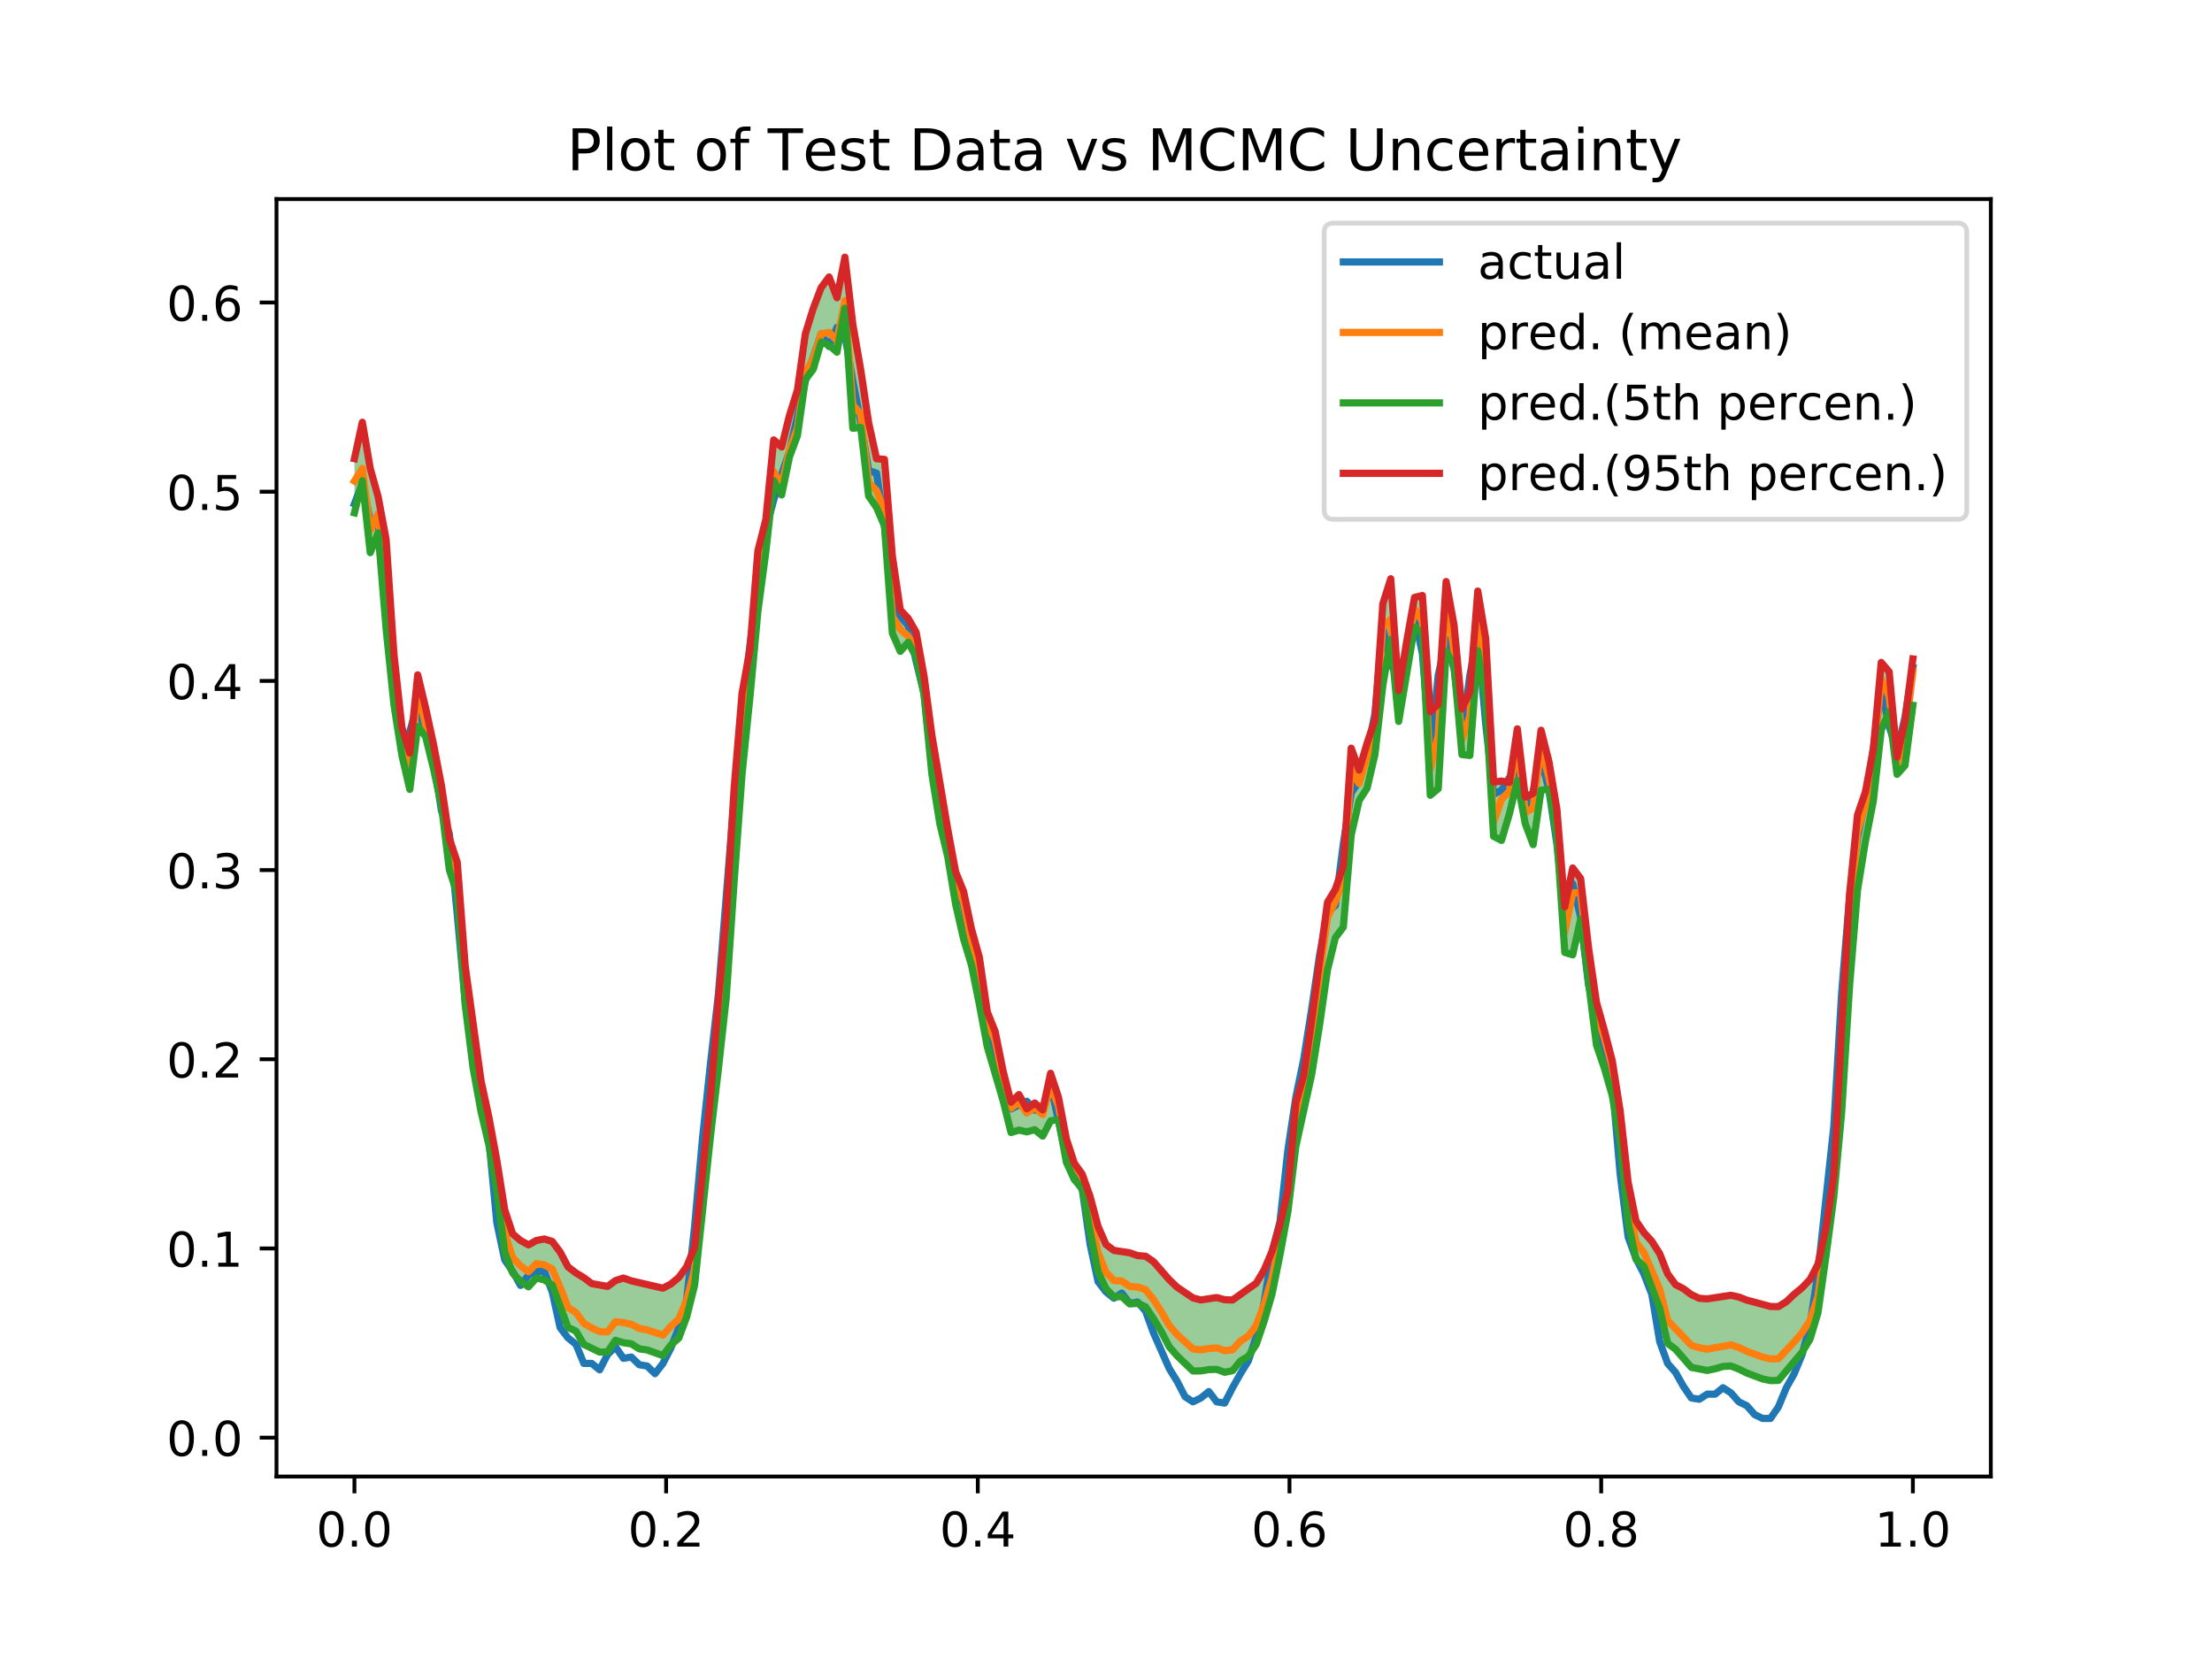 <?xml version="1.0" encoding="utf-8" standalone="no"?>
<!DOCTYPE svg PUBLIC "-//W3C//DTD SVG 1.1//EN"
  "http://www.w3.org/Graphics/SVG/1.1/DTD/svg11.dtd">
<!-- Created with matplotlib (https://matplotlib.org/) -->
<svg height="345.6pt" version="1.1" viewBox="0 0 460.8 345.6" width="460.8pt" xmlns="http://www.w3.org/2000/svg" xmlns:xlink="http://www.w3.org/1999/xlink">
 <defs>
  <style type="text/css">
*{stroke-linecap:butt;stroke-linejoin:round;}
  </style>
 </defs>
 <g id="figure_1">
  <g id="patch_1">
   <path d="M 0 345.6 
L 460.8 345.6 
L 460.8 0 
L 0 0 
z
" style="fill:#ffffff;"/>
  </g>
  <g id="axes_1">
   <g id="patch_2">
    <path d="M 57.6 307.584 
L 414.72 307.584 
L 414.72 41.472 
L 57.6 41.472 
z
" style="fill:#ffffff;"/>
   </g>
   <g id="PolyCollection_1">
    <path clip-path="url(#pf1aaedbd23)" d="M 73.833 95.557 
L 73.833 106.838 
L 75.481 100.138 
L 77.129 115.125 
L 78.777 110.978 
L 80.425 130.891 
L 82.073 146.851 
L 83.721 157.346 
L 85.369 164.459 
L 87.017 151.339 
L 88.665 153.454 
L 90.313 160.165 
L 91.961 167.728 
L 93.609 181.199 
L 95.257 186.244 
L 96.905 209.286 
L 98.553 222.488 
L 100.201 231.531 
L 101.849 238.524 
L 103.497 248.111 
L 105.145 260.881 
L 106.793 265.195 
L 108.441 266.903 
L 110.089 268.065 
L 111.737 266.228 
L 113.385 266.635 
L 115.033 267.659 
L 116.681 272.158 
L 118.329 276.544 
L 119.977 277.301 
L 121.625 280.066 
L 123.273 280.812 
L 124.92 281.667 
L 126.568 281.622 
L 128.216 279.207 
L 129.864 279.715 
L 131.512 279.938 
L 133.16 280.994 
L 134.808 281.217 
L 136.456 281.827 
L 138.104 282.401 
L 139.752 280.196 
L 141.4 278.751 
L 143.048 274.342 
L 144.696 267.741 
L 146.344 251.831 
L 147.992 236.767 
L 149.64 222.827 
L 151.288 207.83 
L 152.936 183.602 
L 154.584 161.223 
L 156.232 145.166 
L 157.88 127.385 
L 159.528 115.021 
L 161.176 100.126 
L 162.824 103.109 
L 164.472 95.154 
L 166.12 90.748 
L 167.768 79.078 
L 169.416 76.913 
L 171.064 71.272 
L 172.712 71.892 
L 174.36 73.356 
L 176.008 64.215 
L 177.656 89.219 
L 179.304 89.036 
L 180.952 103.333 
L 182.6 105.719 
L 184.248 109.567 
L 185.896 131.915 
L 187.544 135.692 
L 189.192 133.798 
L 190.84 136.822 
L 192.488 144.674 
L 194.136 161.34 
L 195.784 171.584 
L 197.432 178.49 
L 199.08 188.399 
L 200.728 195.589 
L 202.376 201.06 
L 204.024 209.26 
L 205.672 218.078 
L 207.32 223.862 
L 208.968 229.316 
L 210.616 235.927 
L 212.264 235.425 
L 213.912 235.783 
L 215.56 235.336 
L 217.208 236.676 
L 218.856 233.485 
L 220.504 233.22 
L 222.152 242.131 
L 223.8 245.745 
L 225.448 247.528 
L 227.096 256.636 
L 228.744 264.93 
L 230.392 268.423 
L 232.04 270.163 
L 233.688 270.103 
L 235.336 271.627 
L 236.984 271.513 
L 238.632 272.22 
L 240.28 274.67 
L 241.928 277.392 
L 243.576 280.56 
L 245.224 282.451 
L 246.872 283.991 
L 248.52 285.602 
L 250.168 285.585 
L 251.816 285.305 
L 253.464 285.263 
L 255.112 285.873 
L 256.76 285.544 
L 258.408 283.524 
L 260.056 282.548 
L 261.704 280.048 
L 263.352 275.208 
L 265 269.514 
L 266.648 261.371 
L 268.296 252.403 
L 269.944 238.834 
L 271.592 231.188 
L 273.24 223.859 
L 274.888 213.538 
L 276.536 202.074 
L 278.184 195.322 
L 279.832 193.148 
L 281.48 173.943 
L 283.128 166.76 
L 284.776 164.209 
L 286.424 157.183 
L 288.072 142.755 
L 289.72 133.192 
L 291.368 150.286 
L 293.016 140.688 
L 294.664 130.63 
L 296.312 131.833 
L 297.96 165.667 
L 299.608 164.296 
L 301.256 135.695 
L 302.904 138.509 
L 304.552 157.191 
L 306.2 157.379 
L 307.848 135.587 
L 309.496 145.853 
L 311.144 174.227 
L 312.792 175.07 
L 314.44 169.535 
L 316.088 162.623 
L 317.736 171.575 
L 319.384 175.955 
L 321.032 164.615 
L 322.68 164.388 
L 324.328 174.374 
L 325.976 198.405 
L 327.624 198.91 
L 329.272 191.488 
L 330.92 204.743 
L 332.568 217.701 
L 334.216 222.508 
L 335.864 228.234 
L 337.512 237.905 
L 339.16 254.659 
L 340.808 262.306 
L 342.456 263.784 
L 344.104 268.29 
L 345.752 272.564 
L 347.4 279.838 
L 349.047 281.079 
L 350.695 282.961 
L 352.343 284.852 
L 353.991 285.168 
L 355.639 285.49 
L 357.287 285.144 
L 358.935 284.66 
L 360.583 284.554 
L 362.231 285.205 
L 363.879 286.017 
L 365.527 286.631 
L 367.175 287.253 
L 368.823 287.608 
L 370.471 287.562 
L 372.119 285.578 
L 373.767 283.728 
L 375.415 281.679 
L 377.063 278.971 
L 378.711 273.486 
L 380.359 261.832 
L 382.007 249.367 
L 383.655 231.699 
L 385.303 205.297 
L 386.951 185.449 
L 388.599 175.254 
L 390.247 166.849 
L 391.895 152.056 
L 393.543 148.227 
L 395.191 161.307 
L 396.839 159.482 
L 398.487 146.94 
L 398.487 137.265 
L 398.487 137.265 
L 396.839 150.173 
L 395.191 157.71 
L 393.543 139.938 
L 391.895 137.993 
L 390.247 156.119 
L 388.599 164.962 
L 386.951 169.772 
L 385.303 186.202 
L 383.655 214.043 
L 382.007 244.827 
L 380.359 255.884 
L 378.711 263.376 
L 377.063 266.532 
L 375.415 268.258 
L 373.767 269.607 
L 372.119 271.173 
L 370.471 272.189 
L 368.823 272.163 
L 367.175 271.808 
L 365.527 271.316 
L 363.879 270.838 
L 362.231 270.198 
L 360.583 269.829 
L 358.935 270.12 
L 357.287 270.362 
L 355.639 270.579 
L 353.991 270.461 
L 352.343 269.697 
L 350.695 268.464 
L 349.047 267.605 
L 347.4 265.357 
L 345.752 261.168 
L 344.104 258.582 
L 342.456 256.76 
L 340.808 254.33 
L 339.16 246.231 
L 337.512 231.462 
L 335.864 220.989 
L 334.216 214.637 
L 332.568 208.776 
L 330.92 197.417 
L 329.272 183.023 
L 327.624 180.812 
L 325.976 188.921 
L 324.328 168.565 
L 322.68 158.683 
L 321.032 152.125 
L 319.384 165.26 
L 317.736 166.05 
L 316.088 151.835 
L 314.44 162.981 
L 312.792 162.704 
L 311.144 162.924 
L 309.496 133.002 
L 307.848 123.122 
L 306.2 144.161 
L 304.552 147.657 
L 302.904 130.196 
L 301.256 121.151 
L 299.608 146.665 
L 297.96 148.26 
L 296.312 124.055 
L 294.664 124.458 
L 293.016 133.744 
L 291.368 143.837 
L 289.72 120.562 
L 288.072 125.784 
L 286.424 149.978 
L 284.776 154.858 
L 283.128 160.421 
L 281.48 155.852 
L 279.832 180.425 
L 278.184 185.243 
L 276.536 187.98 
L 274.888 200.195 
L 273.24 212.541 
L 271.592 224.042 
L 269.944 229.758 
L 268.296 247.965 
L 266.648 255.068 
L 265 260.627 
L 263.352 264.536 
L 261.704 267.3 
L 260.056 268.525 
L 258.408 269.624 
L 256.76 270.819 
L 255.112 270.752 
L 253.464 270.298 
L 251.816 270.519 
L 250.168 270.808 
L 248.52 270.377 
L 246.872 269.265 
L 245.224 268.153 
L 243.576 266.585 
L 241.928 264.686 
L 240.28 262.808 
L 238.632 261.687 
L 236.984 261.56 
L 235.336 260.979 
L 233.688 260.773 
L 232.04 260.478 
L 230.392 259.249 
L 228.744 255.475 
L 227.096 249.275 
L 225.448 244.609 
L 223.8 242.316 
L 222.152 237.261 
L 220.504 228.594 
L 218.856 223.583 
L 217.208 231.22 
L 215.56 229.776 
L 213.912 230.986 
L 212.264 228.022 
L 210.616 229.611 
L 208.968 223.132 
L 207.32 214.917 
L 205.672 210.783 
L 204.024 199.442 
L 202.376 193.517 
L 200.728 185.698 
L 199.08 181.621 
L 197.432 172.751 
L 195.784 163.048 
L 194.136 153.202 
L 192.488 140.773 
L 190.84 131.692 
L 189.192 128.827 
L 187.544 127.045 
L 185.896 115.873 
L 184.248 95.69 
L 182.6 95.566 
L 180.952 88.035 
L 179.304 77.042 
L 177.656 67.533 
L 176.008 53.568 
L 174.36 62.028 
L 172.712 57.697 
L 171.064 59.912 
L 169.416 64.244 
L 167.768 69.547 
L 166.12 81.256 
L 164.472 86.495 
L 162.824 93.113 
L 161.176 91.635 
L 159.528 108.272 
L 157.88 114.743 
L 156.232 135.205 
L 154.584 144.416 
L 152.936 164.176 
L 151.288 190.794 
L 149.64 208.575 
L 147.992 228.671 
L 146.344 244.035 
L 144.696 259.843 
L 143.048 263.878 
L 141.4 266.122 
L 139.752 267.483 
L 138.104 268.35 
L 136.456 267.886 
L 134.808 267.622 
L 133.16 267.18 
L 131.512 266.826 
L 129.864 266.241 
L 128.216 266.77 
L 126.568 267.983 
L 124.92 267.74 
L 123.273 267.397 
L 121.625 266.166 
L 119.977 265.172 
L 118.329 263.913 
L 116.681 260.808 
L 115.033 258.612 
L 113.385 258.101 
L 111.737 258.418 
L 110.089 259.328 
L 108.441 258.422 
L 106.793 257.034 
L 105.145 252.037 
L 103.497 241.719 
L 101.849 232.759 
L 100.201 225.092 
L 98.553 213.463 
L 96.905 201.209 
L 95.257 179.632 
L 93.609 174.658 
L 91.961 163.629 
L 90.313 155.071 
L 88.665 147.457 
L 87.017 140.58 
L 85.369 156.866 
L 83.721 151.485 
L 82.073 136.386 
L 80.425 112.323 
L 78.777 103.491 
L 77.129 97.577 
L 75.481 87.959 
L 73.833 95.557 
z
" style="fill:#008000;fill-opacity:0.4;"/>
   </g>
   <g id="matplotlib.axis_1">
    <g id="xtick_1">
     <g id="line2d_1">
      <defs>
       <path d="M 0 0 
L 0 3.5 
" id="m760a88431a" style="stroke:#000000;stroke-width:0.8;"/>
      </defs>
      <g>
       <use style="stroke:#000000;stroke-width:0.8;" x="73.833" xlink:href="#m760a88431a" y="307.584"/>
      </g>
     </g>
     <g id="text_1">
      <!-- 0.0 -->
      <defs>
       <path d="M 31.781 66.406 
Q 24.172 66.406 20.328 58.906 
Q 16.5 51.422 16.5 36.375 
Q 16.5 21.391 20.328 13.891 
Q 24.172 6.391 31.781 6.391 
Q 39.453 6.391 43.281 13.891 
Q 47.125 21.391 47.125 36.375 
Q 47.125 51.422 43.281 58.906 
Q 39.453 66.406 31.781 66.406 
z
M 31.781 74.219 
Q 44.047 74.219 50.516 64.516 
Q 56.984 54.828 56.984 36.375 
Q 56.984 17.969 50.516 8.266 
Q 44.047 -1.422 31.781 -1.422 
Q 19.531 -1.422 13.062 8.266 
Q 6.594 17.969 6.594 36.375 
Q 6.594 54.828 13.062 64.516 
Q 19.531 74.219 31.781 74.219 
z
" id="DejaVuSans-48"/>
       <path d="M 10.688 12.406 
L 21 12.406 
L 21 0 
L 10.688 0 
z
" id="DejaVuSans-46"/>
      </defs>
      <g transform="translate(65.881 322.182)scale(0.1 -0.1)">
       <use xlink:href="#DejaVuSans-48"/>
       <use x="63.623" xlink:href="#DejaVuSans-46"/>
       <use x="95.41" xlink:href="#DejaVuSans-48"/>
      </g>
     </g>
    </g>
    <g id="xtick_2">
     <g id="line2d_2">
      <g>
       <use style="stroke:#000000;stroke-width:0.8;" x="138.764" xlink:href="#m760a88431a" y="307.584"/>
      </g>
     </g>
     <g id="text_2">
      <!-- 0.2 -->
      <defs>
       <path d="M 19.188 8.297 
L 53.609 8.297 
L 53.609 0 
L 7.328 0 
L 7.328 8.297 
Q 12.938 14.109 22.625 23.891 
Q 32.328 33.688 34.812 36.531 
Q 39.547 41.844 41.422 45.531 
Q 43.312 49.219 43.312 52.781 
Q 43.312 58.594 39.234 62.25 
Q 35.156 65.922 28.609 65.922 
Q 23.969 65.922 18.812 64.312 
Q 13.672 62.703 7.812 59.422 
L 7.812 69.391 
Q 13.766 71.781 18.938 73 
Q 24.125 74.219 28.422 74.219 
Q 39.75 74.219 46.484 68.547 
Q 53.219 62.891 53.219 53.422 
Q 53.219 48.922 51.531 44.891 
Q 49.859 40.875 45.406 35.406 
Q 44.188 33.984 37.641 27.219 
Q 31.109 20.453 19.188 8.297 
z
" id="DejaVuSans-50"/>
      </defs>
      <g transform="translate(130.812 322.182)scale(0.1 -0.1)">
       <use xlink:href="#DejaVuSans-48"/>
       <use x="63.623" xlink:href="#DejaVuSans-46"/>
       <use x="95.41" xlink:href="#DejaVuSans-50"/>
      </g>
     </g>
    </g>
    <g id="xtick_3">
     <g id="line2d_3">
      <g>
       <use style="stroke:#000000;stroke-width:0.8;" x="203.695" xlink:href="#m760a88431a" y="307.584"/>
      </g>
     </g>
     <g id="text_3">
      <!-- 0.4 -->
      <defs>
       <path d="M 37.797 64.312 
L 12.891 25.391 
L 37.797 25.391 
z
M 35.203 72.906 
L 47.609 72.906 
L 47.609 25.391 
L 58.016 25.391 
L 58.016 17.188 
L 47.609 17.188 
L 47.609 0 
L 37.797 0 
L 37.797 17.188 
L 4.891 17.188 
L 4.891 26.703 
z
" id="DejaVuSans-52"/>
      </defs>
      <g transform="translate(195.743 322.182)scale(0.1 -0.1)">
       <use xlink:href="#DejaVuSans-48"/>
       <use x="63.623" xlink:href="#DejaVuSans-46"/>
       <use x="95.41" xlink:href="#DejaVuSans-52"/>
      </g>
     </g>
    </g>
    <g id="xtick_4">
     <g id="line2d_4">
      <g>
       <use style="stroke:#000000;stroke-width:0.8;" x="268.625" xlink:href="#m760a88431a" y="307.584"/>
      </g>
     </g>
     <g id="text_4">
      <!-- 0.6 -->
      <defs>
       <path d="M 33.016 40.375 
Q 26.375 40.375 22.484 35.828 
Q 18.609 31.297 18.609 23.391 
Q 18.609 15.531 22.484 10.953 
Q 26.375 6.391 33.016 6.391 
Q 39.656 6.391 43.531 10.953 
Q 47.406 15.531 47.406 23.391 
Q 47.406 31.297 43.531 35.828 
Q 39.656 40.375 33.016 40.375 
z
M 52.594 71.297 
L 52.594 62.312 
Q 48.875 64.062 45.094 64.984 
Q 41.312 65.922 37.594 65.922 
Q 27.828 65.922 22.672 59.328 
Q 17.531 52.734 16.797 39.406 
Q 19.672 43.656 24.016 45.922 
Q 28.375 48.188 33.594 48.188 
Q 44.578 48.188 50.953 41.516 
Q 57.328 34.859 57.328 23.391 
Q 57.328 12.156 50.688 5.359 
Q 44.047 -1.422 33.016 -1.422 
Q 20.359 -1.422 13.672 8.266 
Q 6.984 17.969 6.984 36.375 
Q 6.984 53.656 15.188 63.938 
Q 23.391 74.219 37.203 74.219 
Q 40.922 74.219 44.703 73.484 
Q 48.484 72.75 52.594 71.297 
z
" id="DejaVuSans-54"/>
      </defs>
      <g transform="translate(260.674 322.182)scale(0.1 -0.1)">
       <use xlink:href="#DejaVuSans-48"/>
       <use x="63.623" xlink:href="#DejaVuSans-46"/>
       <use x="95.41" xlink:href="#DejaVuSans-54"/>
      </g>
     </g>
    </g>
    <g id="xtick_5">
     <g id="line2d_5">
      <g>
       <use style="stroke:#000000;stroke-width:0.8;" x="333.556" xlink:href="#m760a88431a" y="307.584"/>
      </g>
     </g>
     <g id="text_5">
      <!-- 0.8 -->
      <defs>
       <path d="M 31.781 34.625 
Q 24.75 34.625 20.719 30.859 
Q 16.703 27.094 16.703 20.516 
Q 16.703 13.922 20.719 10.156 
Q 24.75 6.391 31.781 6.391 
Q 38.812 6.391 42.859 10.172 
Q 46.922 13.969 46.922 20.516 
Q 46.922 27.094 42.891 30.859 
Q 38.875 34.625 31.781 34.625 
z
M 21.922 38.812 
Q 15.578 40.375 12.031 44.719 
Q 8.5 49.078 8.5 55.328 
Q 8.5 64.062 14.719 69.141 
Q 20.953 74.219 31.781 74.219 
Q 42.672 74.219 48.875 69.141 
Q 55.078 64.062 55.078 55.328 
Q 55.078 49.078 51.531 44.719 
Q 48 40.375 41.703 38.812 
Q 48.828 37.156 52.797 32.312 
Q 56.781 27.484 56.781 20.516 
Q 56.781 9.906 50.312 4.234 
Q 43.844 -1.422 31.781 -1.422 
Q 19.734 -1.422 13.25 4.234 
Q 6.781 9.906 6.781 20.516 
Q 6.781 27.484 10.781 32.312 
Q 14.797 37.156 21.922 38.812 
z
M 18.312 54.391 
Q 18.312 48.734 21.844 45.562 
Q 25.391 42.391 31.781 42.391 
Q 38.141 42.391 41.719 45.562 
Q 45.312 48.734 45.312 54.391 
Q 45.312 60.062 41.719 63.234 
Q 38.141 66.406 31.781 66.406 
Q 25.391 66.406 21.844 63.234 
Q 18.312 60.062 18.312 54.391 
z
" id="DejaVuSans-56"/>
      </defs>
      <g transform="translate(325.605 322.182)scale(0.1 -0.1)">
       <use xlink:href="#DejaVuSans-48"/>
       <use x="63.623" xlink:href="#DejaVuSans-46"/>
       <use x="95.41" xlink:href="#DejaVuSans-56"/>
      </g>
     </g>
    </g>
    <g id="xtick_6">
     <g id="line2d_6">
      <g>
       <use style="stroke:#000000;stroke-width:0.8;" x="398.487" xlink:href="#m760a88431a" y="307.584"/>
      </g>
     </g>
     <g id="text_6">
      <!-- 1.0 -->
      <defs>
       <path d="M 12.406 8.297 
L 28.516 8.297 
L 28.516 63.922 
L 10.984 60.406 
L 10.984 69.391 
L 28.422 72.906 
L 38.281 72.906 
L 38.281 8.297 
L 54.391 8.297 
L 54.391 0 
L 12.406 0 
z
" id="DejaVuSans-49"/>
      </defs>
      <g transform="translate(390.536 322.182)scale(0.1 -0.1)">
       <use xlink:href="#DejaVuSans-49"/>
       <use x="63.623" xlink:href="#DejaVuSans-46"/>
       <use x="95.41" xlink:href="#DejaVuSans-48"/>
      </g>
     </g>
    </g>
   </g>
   <g id="matplotlib.axis_2">
    <g id="ytick_1">
     <g id="line2d_7">
      <defs>
       <path d="M 0 0 
L -3.5 0 
" id="mfe23e10314" style="stroke:#000000;stroke-width:0.8;"/>
      </defs>
      <g>
       <use style="stroke:#000000;stroke-width:0.8;" x="57.6" xlink:href="#mfe23e10314" y="299.485"/>
      </g>
     </g>
     <g id="text_7">
      <!-- 0.0 -->
      <g transform="translate(34.697 303.284)scale(0.1 -0.1)">
       <use xlink:href="#DejaVuSans-48"/>
       <use x="63.623" xlink:href="#DejaVuSans-46"/>
       <use x="95.41" xlink:href="#DejaVuSans-48"/>
      </g>
     </g>
    </g>
    <g id="ytick_2">
     <g id="line2d_8">
      <g>
       <use style="stroke:#000000;stroke-width:0.8;" x="57.6" xlink:href="#mfe23e10314" y="260.075"/>
      </g>
     </g>
     <g id="text_8">
      <!-- 0.1 -->
      <g transform="translate(34.697 263.874)scale(0.1 -0.1)">
       <use xlink:href="#DejaVuSans-48"/>
       <use x="63.623" xlink:href="#DejaVuSans-46"/>
       <use x="95.41" xlink:href="#DejaVuSans-49"/>
      </g>
     </g>
    </g>
    <g id="ytick_3">
     <g id="line2d_9">
      <g>
       <use style="stroke:#000000;stroke-width:0.8;" x="57.6" xlink:href="#mfe23e10314" y="220.664"/>
      </g>
     </g>
     <g id="text_9">
      <!-- 0.2 -->
      <g transform="translate(34.697 224.464)scale(0.1 -0.1)">
       <use xlink:href="#DejaVuSans-48"/>
       <use x="63.623" xlink:href="#DejaVuSans-46"/>
       <use x="95.41" xlink:href="#DejaVuSans-50"/>
      </g>
     </g>
    </g>
    <g id="ytick_4">
     <g id="line2d_10">
      <g>
       <use style="stroke:#000000;stroke-width:0.8;" x="57.6" xlink:href="#mfe23e10314" y="181.254"/>
      </g>
     </g>
     <g id="text_10">
      <!-- 0.3 -->
      <defs>
       <path d="M 40.578 39.312 
Q 47.656 37.797 51.625 33 
Q 55.609 28.219 55.609 21.188 
Q 55.609 10.406 48.188 4.484 
Q 40.766 -1.422 27.094 -1.422 
Q 22.516 -1.422 17.656 -0.516 
Q 12.797 0.391 7.625 2.203 
L 7.625 11.719 
Q 11.719 9.328 16.594 8.109 
Q 21.484 6.891 26.812 6.891 
Q 36.078 6.891 40.938 10.547 
Q 45.797 14.203 45.797 21.188 
Q 45.797 27.641 41.281 31.266 
Q 36.766 34.906 28.719 34.906 
L 20.219 34.906 
L 20.219 43.016 
L 29.109 43.016 
Q 36.375 43.016 40.234 45.922 
Q 44.094 48.828 44.094 54.297 
Q 44.094 59.906 40.109 62.906 
Q 36.141 65.922 28.719 65.922 
Q 24.656 65.922 20.016 65.031 
Q 15.375 64.156 9.812 62.312 
L 9.812 71.094 
Q 15.438 72.656 20.344 73.438 
Q 25.25 74.219 29.594 74.219 
Q 40.828 74.219 47.359 69.109 
Q 53.906 64.016 53.906 55.328 
Q 53.906 49.266 50.438 45.094 
Q 46.969 40.922 40.578 39.312 
z
" id="DejaVuSans-51"/>
      </defs>
      <g transform="translate(34.697 185.053)scale(0.1 -0.1)">
       <use xlink:href="#DejaVuSans-48"/>
       <use x="63.623" xlink:href="#DejaVuSans-46"/>
       <use x="95.41" xlink:href="#DejaVuSans-51"/>
      </g>
     </g>
    </g>
    <g id="ytick_5">
     <g id="line2d_11">
      <g>
       <use style="stroke:#000000;stroke-width:0.8;" x="57.6" xlink:href="#mfe23e10314" y="141.844"/>
      </g>
     </g>
     <g id="text_11">
      <!-- 0.4 -->
      <g transform="translate(34.697 145.643)scale(0.1 -0.1)">
       <use xlink:href="#DejaVuSans-48"/>
       <use x="63.623" xlink:href="#DejaVuSans-46"/>
       <use x="95.41" xlink:href="#DejaVuSans-52"/>
      </g>
     </g>
    </g>
    <g id="ytick_6">
     <g id="line2d_12">
      <g>
       <use style="stroke:#000000;stroke-width:0.8;" x="57.6" xlink:href="#mfe23e10314" y="102.433"/>
      </g>
     </g>
     <g id="text_12">
      <!-- 0.5 -->
      <defs>
       <path d="M 10.797 72.906 
L 49.516 72.906 
L 49.516 64.594 
L 19.828 64.594 
L 19.828 46.734 
Q 21.969 47.469 24.109 47.828 
Q 26.266 48.188 28.422 48.188 
Q 40.625 48.188 47.75 41.5 
Q 54.891 34.812 54.891 23.391 
Q 54.891 11.625 47.562 5.094 
Q 40.234 -1.422 26.906 -1.422 
Q 22.312 -1.422 17.547 -0.641 
Q 12.797 0.141 7.719 1.703 
L 7.719 11.625 
Q 12.109 9.234 16.797 8.062 
Q 21.484 6.891 26.703 6.891 
Q 35.156 6.891 40.078 11.328 
Q 45.016 15.766 45.016 23.391 
Q 45.016 31 40.078 35.438 
Q 35.156 39.891 26.703 39.891 
Q 22.75 39.891 18.812 39.016 
Q 14.891 38.141 10.797 36.281 
z
" id="DejaVuSans-53"/>
      </defs>
      <g transform="translate(34.697 106.233)scale(0.1 -0.1)">
       <use xlink:href="#DejaVuSans-48"/>
       <use x="63.623" xlink:href="#DejaVuSans-46"/>
       <use x="95.41" xlink:href="#DejaVuSans-53"/>
      </g>
     </g>
    </g>
    <g id="ytick_7">
     <g id="line2d_13">
      <g>
       <use style="stroke:#000000;stroke-width:0.8;" x="57.6" xlink:href="#mfe23e10314" y="63.023"/>
      </g>
     </g>
     <g id="text_13">
      <!-- 0.6 -->
      <g transform="translate(34.697 66.822)scale(0.1 -0.1)">
       <use xlink:href="#DejaVuSans-48"/>
       <use x="63.623" xlink:href="#DejaVuSans-46"/>
       <use x="95.41" xlink:href="#DejaVuSans-54"/>
      </g>
     </g>
    </g>
   </g>
   <g id="line2d_14">
    <path clip-path="url(#pf1aaedbd23)" d="M 73.833 104.965 
L 75.481 100.701 
L 77.129 108.429 
L 78.777 109.228 
L 80.425 127.081 
L 82.073 142.803 
L 83.721 155.06 
L 85.369 152.396 
L 87.017 146.533 
L 88.665 153.195 
L 90.313 158.258 
L 91.961 168.917 
L 93.609 173.713 
L 95.257 190.5 
L 96.905 208.62 
L 100.201 230.737 
L 101.849 237.398 
L 103.497 254.719 
L 105.145 262.446 
L 106.793 264.844 
L 108.441 267.776 
L 110.089 265.644 
L 111.737 264.844 
L 113.385 264.844 
L 115.033 269.108 
L 116.681 276.569 
L 118.329 278.701 
L 119.977 280.033 
L 121.625 284.03 
L 123.273 284.03 
L 124.92 285.362 
L 126.568 282.165 
L 128.216 280.566 
L 129.864 282.964 
L 131.512 282.698 
L 133.16 284.296 
L 134.808 284.563 
L 136.456 286.162 
L 138.104 284.03 
L 139.752 280.832 
L 141.4 276.569 
L 143.048 270.707 
L 144.696 255.518 
L 146.344 237.132 
L 147.992 221.677 
L 149.64 207.288 
L 152.936 166.252 
L 154.584 148.932 
L 156.232 134.276 
L 157.88 122.818 
L 159.528 110.294 
L 161.176 104.165 
L 162.824 98.836 
L 164.472 94.04 
L 167.768 79.384 
L 171.064 69.525 
L 172.712 72.189 
L 174.36 68.192 
L 176.008 69.791 
L 177.656 79.384 
L 179.304 87.911 
L 180.952 98.037 
L 182.6 98.57 
L 184.248 109.495 
L 185.896 125.749 
L 187.544 128.414 
L 189.192 130.279 
L 190.84 137.74 
L 192.488 144.402 
L 194.136 159.59 
L 197.432 175.312 
L 199.08 184.905 
L 200.728 188.635 
L 202.376 198.228 
L 204.024 205.422 
L 205.672 214.216 
L 207.32 219.279 
L 208.968 228.605 
L 210.616 231.003 
L 213.912 229.404 
L 215.56 231.27 
L 217.208 231.003 
L 218.856 225.94 
L 222.152 241.129 
L 223.8 245.392 
L 225.448 247.79 
L 227.096 259.249 
L 228.744 266.976 
L 230.392 269.108 
L 232.04 270.44 
L 233.688 269.374 
L 235.336 271.506 
L 236.984 271.24 
L 238.632 273.105 
L 240.28 277.635 
L 243.576 285.096 
L 245.224 287.76 
L 246.872 290.958 
L 248.52 292.024 
L 250.168 291.225 
L 251.816 289.892 
L 253.464 292.024 
L 255.112 292.29 
L 256.76 289.093 
L 258.408 286.162 
L 260.056 283.497 
L 261.704 278.434 
L 263.352 271.24 
L 265 260.847 
L 266.648 254.452 
L 268.296 239.53 
L 269.944 228.605 
L 271.592 220.611 
L 273.24 210.219 
L 274.888 199.027 
L 276.536 189.968 
L 278.184 188.635 
L 279.832 175.845 
L 281.48 165.186 
L 283.128 162.788 
L 284.776 156.926 
L 286.424 148.665 
L 288.072 130.545 
L 289.72 138.539 
L 291.368 140.938 
L 293.016 135.608 
L 294.664 128.414 
L 296.312 136.141 
L 297.96 156.926 
L 299.608 140.671 
L 301.256 133.21 
L 302.904 139.339 
L 304.552 152.929 
L 306.2 140.671 
L 307.848 132.144 
L 309.496 150.797 
L 311.144 165.452 
L 312.792 164.653 
L 314.44 161.989 
L 316.088 161.189 
L 317.736 169.183 
L 319.384 164.92 
L 321.032 157.992 
L 322.68 164.653 
L 324.328 175.845 
L 325.976 191.033 
L 327.624 184.105 
L 329.272 191.033 
L 330.92 205.156 
L 335.864 225.674 
L 337.512 244.593 
L 339.16 257.65 
L 340.808 262.18 
L 342.456 265.377 
L 344.104 269.641 
L 345.752 279.5 
L 347.4 284.03 
L 349.047 285.895 
L 350.695 288.826 
L 352.343 291.225 
L 353.991 291.491 
L 355.639 290.425 
L 357.287 290.425 
L 358.935 289.093 
L 360.583 290.159 
L 362.231 292.024 
L 363.879 292.823 
L 365.527 294.689 
L 367.175 295.488 
L 368.823 295.488 
L 370.471 293.09 
L 372.119 289.093 
L 373.767 286.162 
L 375.415 282.165 
L 377.063 276.036 
L 378.711 265.111 
L 382.007 234.734 
L 383.655 206.755 
L 385.303 186.77 
L 386.951 174.512 
L 388.599 166.785 
L 390.247 155.86 
L 391.895 143.336 
L 393.543 151.33 
L 395.191 156.393 
L 396.839 149.464 
L 398.487 139.072 
L 398.487 139.072 
" style="fill:none;stroke:#1f77b4;stroke-linecap:square;stroke-width:1.5;"/>
   </g>
   <g id="line2d_15">
    <path clip-path="url(#pf1aaedbd23)" d="M 73.833 100.217 
L 75.481 97.583 
L 77.129 110.482 
L 78.777 106.994 
L 82.073 144.548 
L 83.721 154.755 
L 85.369 159.425 
L 87.017 143.803 
L 88.665 151.006 
L 90.313 156.793 
L 91.961 165.475 
L 93.609 176.278 
L 95.257 182.202 
L 96.905 204.685 
L 98.553 215.429 
L 100.201 227.213 
L 101.849 233.886 
L 103.497 244.488 
L 105.145 256.87 
L 106.793 261.948 
L 108.441 263.733 
L 110.089 264.918 
L 111.737 263.223 
L 113.385 263.494 
L 115.033 264.346 
L 116.681 268.175 
L 118.329 272.374 
L 119.977 273.428 
L 121.625 275.668 
L 123.273 276.65 
L 124.92 277.394 
L 126.568 277.46 
L 128.216 275.33 
L 129.864 275.519 
L 131.512 275.877 
L 133.16 276.728 
L 134.808 277.04 
L 138.104 278.129 
L 139.752 276.279 
L 141.4 274.816 
L 143.048 270.859 
L 144.696 264.499 
L 146.344 247.374 
L 147.992 231.595 
L 149.64 212.634 
L 151.288 195.311 
L 152.936 168.744 
L 154.584 148.038 
L 156.232 138.205 
L 157.88 117.514 
L 159.528 113.366 
L 161.176 98.234 
L 162.824 101.143 
L 164.472 93.75 
L 166.12 89.167 
L 167.768 77.631 
L 169.416 74.74 
L 171.064 69.539 
L 172.712 69.254 
L 174.36 70.961 
L 176.008 62.627 
L 177.656 84.352 
L 179.304 86.204 
L 180.952 100.481 
L 182.6 102.203 
L 184.248 106.54 
L 185.896 128.388 
L 187.544 131.077 
L 189.192 132.524 
L 190.84 135.362 
L 192.488 142.963 
L 194.136 158.578 
L 195.784 165.626 
L 199.08 183.774 
L 200.728 187.937 
L 202.376 196.138 
L 204.024 201.522 
L 205.672 213.048 
L 207.32 216.752 
L 208.968 224.846 
L 210.616 230.847 
L 212.264 229.57 
L 213.912 231.854 
L 215.56 230.726 
L 217.208 232.185 
L 218.856 226.133 
L 220.504 230.397 
L 222.152 238.995 
L 223.8 242.985 
L 225.448 245.074 
L 228.744 260.996 
L 230.392 265.032 
L 232.04 266.771 
L 233.688 266.86 
L 235.336 267.978 
L 236.984 268.113 
L 238.632 268.652 
L 240.28 270.715 
L 241.928 273.271 
L 243.576 276.137 
L 245.224 278.024 
L 248.52 281.031 
L 250.168 281.192 
L 251.816 280.926 
L 253.464 280.796 
L 255.112 281.371 
L 256.76 281.188 
L 258.408 279.379 
L 260.056 278.325 
L 261.704 276.118 
L 263.352 271.679 
L 265 266.185 
L 266.648 258.404 
L 268.296 249.312 
L 269.944 233.05 
L 271.592 225.749 
L 273.24 215.314 
L 276.536 191.143 
L 278.184 187.736 
L 279.832 183.478 
L 281.48 160.25 
L 283.128 163.235 
L 286.424 151.975 
L 288.072 130.45 
L 289.72 129.009 
L 291.368 148.599 
L 293.016 136.599 
L 294.664 126.766 
L 296.312 129.445 
L 297.96 160.294 
L 299.608 153.161 
L 301.256 124.051 
L 302.904 135.749 
L 304.552 154.148 
L 306.2 149.212 
L 307.848 125.859 
L 309.496 141.225 
L 311.144 171.338 
L 312.792 166.479 
L 314.44 164.861 
L 316.088 154.869 
L 317.736 169.311 
L 319.384 168.327 
L 321.032 155.577 
L 322.68 162.08 
L 324.328 170.16 
L 325.976 194.176 
L 327.624 185.972 
L 329.272 185.976 
L 330.92 200.054 
L 332.568 210.649 
L 334.216 216.269 
L 335.864 222.416 
L 337.512 234.22 
L 339.16 250.298 
L 340.808 258.775 
L 342.456 260.938 
L 345.752 268.583 
L 347.4 275.083 
L 350.695 278.52 
L 352.343 280.254 
L 353.991 280.764 
L 355.639 281.061 
L 360.583 280.159 
L 362.231 280.708 
L 363.879 281.496 
L 367.175 282.701 
L 368.823 283.075 
L 370.471 283.056 
L 373.767 279.537 
L 375.415 277.623 
L 377.063 275.11 
L 378.711 270.028 
L 382.007 246.429 
L 383.655 220.538 
L 385.303 191.283 
L 386.951 173.344 
L 388.599 167.576 
L 390.247 158.758 
L 391.895 141.422 
L 393.543 145.027 
L 395.191 159.393 
L 396.839 153.341 
L 398.487 139.877 
L 398.487 139.877 
" style="fill:none;stroke:#ff7f0e;stroke-linecap:square;stroke-width:1.5;"/>
   </g>
   <g id="line2d_16">
    <path clip-path="url(#pf1aaedbd23)" d="M 73.833 106.838 
L 75.481 100.138 
L 77.129 115.125 
L 78.777 110.978 
L 80.425 130.891 
L 82.073 146.851 
L 83.721 157.346 
L 85.369 164.459 
L 87.017 151.339 
L 88.665 153.454 
L 90.313 160.165 
L 91.961 167.728 
L 93.609 181.199 
L 95.257 186.244 
L 96.905 209.286 
L 98.553 222.488 
L 100.201 231.531 
L 101.849 238.524 
L 103.497 248.111 
L 105.145 260.881 
L 106.793 265.195 
L 108.441 266.903 
L 110.089 268.065 
L 111.737 266.228 
L 113.385 266.635 
L 115.033 267.659 
L 118.329 276.544 
L 119.977 277.301 
L 121.625 280.066 
L 124.92 281.667 
L 126.568 281.622 
L 128.216 279.207 
L 129.864 279.715 
L 131.512 279.938 
L 133.16 280.994 
L 134.808 281.217 
L 138.104 282.401 
L 139.752 280.196 
L 141.4 278.751 
L 143.048 274.342 
L 144.696 267.741 
L 147.992 236.767 
L 149.64 222.827 
L 151.288 207.83 
L 152.936 183.602 
L 154.584 161.223 
L 156.232 145.166 
L 157.88 127.385 
L 159.528 115.021 
L 161.176 100.126 
L 162.824 103.109 
L 164.472 95.154 
L 166.12 90.748 
L 167.768 79.078 
L 169.416 76.913 
L 171.064 71.272 
L 172.712 71.892 
L 174.36 73.356 
L 176.008 64.215 
L 177.656 89.219 
L 179.304 89.036 
L 180.952 103.333 
L 182.6 105.719 
L 184.248 109.567 
L 185.896 131.915 
L 187.544 135.692 
L 189.192 133.798 
L 190.84 136.822 
L 192.488 144.674 
L 194.136 161.34 
L 195.784 171.584 
L 197.432 178.49 
L 199.08 188.399 
L 200.728 195.589 
L 202.376 201.06 
L 204.024 209.26 
L 205.672 218.078 
L 208.968 229.316 
L 210.616 235.927 
L 212.264 235.425 
L 213.912 235.783 
L 215.56 235.336 
L 217.208 236.676 
L 218.856 233.485 
L 220.504 233.22 
L 222.152 242.131 
L 223.8 245.745 
L 225.448 247.528 
L 227.096 256.636 
L 228.744 264.93 
L 230.392 268.423 
L 232.04 270.163 
L 233.688 270.103 
L 235.336 271.627 
L 236.984 271.513 
L 238.632 272.22 
L 240.28 274.67 
L 241.928 277.392 
L 243.576 280.56 
L 245.224 282.451 
L 248.52 285.602 
L 250.168 285.585 
L 251.816 285.305 
L 253.464 285.263 
L 255.112 285.873 
L 256.76 285.544 
L 258.408 283.524 
L 260.056 282.548 
L 261.704 280.048 
L 263.352 275.208 
L 265 269.514 
L 266.648 261.371 
L 268.296 252.403 
L 269.944 238.834 
L 273.24 223.859 
L 274.888 213.538 
L 276.536 202.074 
L 278.184 195.322 
L 279.832 193.148 
L 281.48 173.943 
L 283.128 166.76 
L 284.776 164.209 
L 286.424 157.183 
L 288.072 142.755 
L 289.72 133.192 
L 291.368 150.286 
L 294.664 130.63 
L 296.312 131.833 
L 297.96 165.667 
L 299.608 164.296 
L 301.256 135.695 
L 302.904 138.509 
L 304.552 157.191 
L 306.2 157.379 
L 307.848 135.587 
L 309.496 145.853 
L 311.144 174.227 
L 312.792 175.07 
L 314.44 169.535 
L 316.088 162.623 
L 317.736 171.575 
L 319.384 175.955 
L 321.032 164.615 
L 322.68 164.388 
L 324.328 174.374 
L 325.976 198.405 
L 327.624 198.91 
L 329.272 191.488 
L 332.568 217.701 
L 334.216 222.508 
L 335.864 228.234 
L 337.512 237.905 
L 339.16 254.659 
L 340.808 262.306 
L 342.456 263.784 
L 345.752 272.564 
L 347.4 279.838 
L 349.047 281.079 
L 352.343 284.852 
L 355.639 285.49 
L 357.287 285.144 
L 358.935 284.66 
L 360.583 284.554 
L 362.231 285.205 
L 363.879 286.017 
L 367.175 287.253 
L 368.823 287.608 
L 370.471 287.562 
L 375.415 281.679 
L 377.063 278.971 
L 378.711 273.486 
L 380.359 261.832 
L 382.007 249.367 
L 383.655 231.699 
L 385.303 205.297 
L 386.951 185.449 
L 388.599 175.254 
L 390.247 166.849 
L 391.895 152.056 
L 393.543 148.227 
L 395.191 161.307 
L 396.839 159.482 
L 398.487 146.94 
L 398.487 146.94 
" style="fill:none;stroke:#2ca02c;stroke-linecap:square;stroke-width:1.5;"/>
   </g>
   <g id="line2d_17">
    <path clip-path="url(#pf1aaedbd23)" d="M 73.833 95.557 
L 75.481 87.959 
L 77.129 97.577 
L 78.777 103.491 
L 80.425 112.323 
L 82.073 136.386 
L 83.721 151.485 
L 85.369 156.866 
L 87.017 140.58 
L 88.665 147.457 
L 90.313 155.071 
L 91.961 163.629 
L 93.609 174.658 
L 95.257 179.632 
L 96.905 201.209 
L 100.201 225.092 
L 101.849 232.759 
L 103.497 241.719 
L 105.145 252.037 
L 106.793 257.034 
L 108.441 258.422 
L 110.089 259.328 
L 111.737 258.418 
L 113.385 258.101 
L 115.033 258.612 
L 116.681 260.808 
L 118.329 263.913 
L 119.977 265.172 
L 121.625 266.166 
L 123.273 267.397 
L 126.568 267.983 
L 128.216 266.77 
L 129.864 266.241 
L 131.512 266.826 
L 138.104 268.35 
L 139.752 267.483 
L 141.4 266.122 
L 143.048 263.878 
L 144.696 259.843 
L 147.992 228.671 
L 149.64 208.575 
L 151.288 190.794 
L 152.936 164.176 
L 154.584 144.416 
L 156.232 135.205 
L 157.88 114.743 
L 159.528 108.272 
L 161.176 91.635 
L 162.824 93.113 
L 164.472 86.495 
L 166.12 81.256 
L 167.768 69.547 
L 169.416 64.244 
L 171.064 59.912 
L 172.712 57.697 
L 174.36 62.028 
L 176.008 53.568 
L 177.656 67.533 
L 179.304 77.042 
L 180.952 88.035 
L 182.6 95.566 
L 184.248 95.69 
L 185.896 115.873 
L 187.544 127.045 
L 189.192 128.827 
L 190.84 131.692 
L 192.488 140.773 
L 194.136 153.202 
L 197.432 172.751 
L 199.08 181.621 
L 200.728 185.698 
L 202.376 193.517 
L 204.024 199.442 
L 205.672 210.783 
L 207.32 214.917 
L 208.968 223.132 
L 210.616 229.611 
L 212.264 228.022 
L 213.912 230.986 
L 215.56 229.776 
L 217.208 231.22 
L 218.856 223.583 
L 220.504 228.594 
L 222.152 237.261 
L 223.8 242.316 
L 225.448 244.609 
L 227.096 249.275 
L 228.744 255.475 
L 230.392 259.249 
L 232.04 260.478 
L 235.336 260.979 
L 236.984 261.56 
L 238.632 261.687 
L 240.28 262.808 
L 243.576 266.585 
L 245.224 268.153 
L 248.52 270.377 
L 250.168 270.808 
L 253.464 270.298 
L 255.112 270.752 
L 256.76 270.819 
L 261.704 267.3 
L 263.352 264.536 
L 265 260.627 
L 266.648 255.068 
L 268.296 247.965 
L 269.944 229.758 
L 271.592 224.042 
L 273.24 212.541 
L 276.536 187.98 
L 278.184 185.243 
L 279.832 180.425 
L 281.48 155.852 
L 283.128 160.421 
L 284.776 154.858 
L 286.424 149.978 
L 288.072 125.784 
L 289.72 120.562 
L 291.368 143.837 
L 293.016 133.744 
L 294.664 124.458 
L 296.312 124.055 
L 297.96 148.26 
L 299.608 146.665 
L 301.256 121.151 
L 302.904 130.196 
L 304.552 147.657 
L 306.2 144.161 
L 307.848 123.122 
L 309.496 133.002 
L 311.144 162.924 
L 312.792 162.704 
L 314.44 162.981 
L 316.088 151.835 
L 317.736 166.05 
L 319.384 165.26 
L 321.032 152.125 
L 322.68 158.683 
L 324.328 168.565 
L 325.976 188.921 
L 327.624 180.812 
L 329.272 183.023 
L 330.92 197.417 
L 332.568 208.776 
L 334.216 214.637 
L 335.864 220.989 
L 337.512 231.462 
L 339.16 246.231 
L 340.808 254.33 
L 342.456 256.76 
L 344.104 258.582 
L 345.752 261.168 
L 347.4 265.357 
L 349.047 267.605 
L 350.695 268.464 
L 352.343 269.697 
L 353.991 270.461 
L 355.639 270.579 
L 360.583 269.829 
L 362.231 270.198 
L 363.879 270.838 
L 368.823 272.163 
L 370.471 272.189 
L 372.119 271.173 
L 373.767 269.607 
L 375.415 268.258 
L 377.063 266.532 
L 378.711 263.376 
L 380.359 255.884 
L 382.007 244.827 
L 383.655 214.043 
L 385.303 186.202 
L 386.951 169.772 
L 388.599 164.962 
L 390.247 156.119 
L 391.895 137.993 
L 393.543 139.938 
L 395.191 157.71 
L 396.839 150.173 
L 398.487 137.265 
L 398.487 137.265 
" style="fill:none;stroke:#d62728;stroke-linecap:square;stroke-width:1.5;"/>
   </g>
   <g id="patch_3">
    <path d="M 57.6 307.584 
L 57.6 41.472 
" style="fill:none;stroke:#000000;stroke-linecap:square;stroke-linejoin:miter;stroke-width:0.8;"/>
   </g>
   <g id="patch_4">
    <path d="M 414.72 307.584 
L 414.72 41.472 
" style="fill:none;stroke:#000000;stroke-linecap:square;stroke-linejoin:miter;stroke-width:0.8;"/>
   </g>
   <g id="patch_5">
    <path d="M 57.6 307.584 
L 414.72 307.584 
" style="fill:none;stroke:#000000;stroke-linecap:square;stroke-linejoin:miter;stroke-width:0.8;"/>
   </g>
   <g id="patch_6">
    <path d="M 57.6 41.472 
L 414.72 41.472 
" style="fill:none;stroke:#000000;stroke-linecap:square;stroke-linejoin:miter;stroke-width:0.8;"/>
   </g>
   <g id="text_14">
    <!-- Plot of Test Data vs MCMC Uncertainty  -->
    <defs>
     <path d="M 19.672 64.797 
L 19.672 37.406 
L 32.078 37.406 
Q 38.969 37.406 42.719 40.969 
Q 46.484 44.531 46.484 51.125 
Q 46.484 57.672 42.719 61.234 
Q 38.969 64.797 32.078 64.797 
z
M 9.812 72.906 
L 32.078 72.906 
Q 44.344 72.906 50.609 67.359 
Q 56.891 61.812 56.891 51.125 
Q 56.891 40.328 50.609 34.812 
Q 44.344 29.297 32.078 29.297 
L 19.672 29.297 
L 19.672 0 
L 9.812 0 
z
" id="DejaVuSans-80"/>
     <path d="M 9.422 75.984 
L 18.406 75.984 
L 18.406 0 
L 9.422 0 
z
" id="DejaVuSans-108"/>
     <path d="M 30.609 48.391 
Q 23.391 48.391 19.188 42.75 
Q 14.984 37.109 14.984 27.297 
Q 14.984 17.484 19.156 11.844 
Q 23.344 6.203 30.609 6.203 
Q 37.797 6.203 41.984 11.859 
Q 46.188 17.531 46.188 27.297 
Q 46.188 37.016 41.984 42.703 
Q 37.797 48.391 30.609 48.391 
z
M 30.609 56 
Q 42.328 56 49.016 48.375 
Q 55.719 40.766 55.719 27.297 
Q 55.719 13.875 49.016 6.219 
Q 42.328 -1.422 30.609 -1.422 
Q 18.844 -1.422 12.172 6.219 
Q 5.516 13.875 5.516 27.297 
Q 5.516 40.766 12.172 48.375 
Q 18.844 56 30.609 56 
z
" id="DejaVuSans-111"/>
     <path d="M 18.312 70.219 
L 18.312 54.688 
L 36.812 54.688 
L 36.812 47.703 
L 18.312 47.703 
L 18.312 18.016 
Q 18.312 11.328 20.141 9.422 
Q 21.969 7.516 27.594 7.516 
L 36.812 7.516 
L 36.812 0 
L 27.594 0 
Q 17.188 0 13.234 3.875 
Q 9.281 7.766 9.281 18.016 
L 9.281 47.703 
L 2.688 47.703 
L 2.688 54.688 
L 9.281 54.688 
L 9.281 70.219 
z
" id="DejaVuSans-116"/>
     <path id="DejaVuSans-32"/>
     <path d="M 37.109 75.984 
L 37.109 68.5 
L 28.516 68.5 
Q 23.688 68.5 21.797 66.547 
Q 19.922 64.594 19.922 59.516 
L 19.922 54.688 
L 34.719 54.688 
L 34.719 47.703 
L 19.922 47.703 
L 19.922 0 
L 10.891 0 
L 10.891 47.703 
L 2.297 47.703 
L 2.297 54.688 
L 10.891 54.688 
L 10.891 58.5 
Q 10.891 67.625 15.141 71.797 
Q 19.391 75.984 28.609 75.984 
z
" id="DejaVuSans-102"/>
     <path d="M -0.297 72.906 
L 61.375 72.906 
L 61.375 64.594 
L 35.5 64.594 
L 35.5 0 
L 25.594 0 
L 25.594 64.594 
L -0.297 64.594 
z
" id="DejaVuSans-84"/>
     <path d="M 56.203 29.594 
L 56.203 25.203 
L 14.891 25.203 
Q 15.484 15.922 20.484 11.062 
Q 25.484 6.203 34.422 6.203 
Q 39.594 6.203 44.453 7.469 
Q 49.312 8.734 54.109 11.281 
L 54.109 2.781 
Q 49.266 0.734 44.188 -0.344 
Q 39.109 -1.422 33.891 -1.422 
Q 20.797 -1.422 13.156 6.188 
Q 5.516 13.812 5.516 26.812 
Q 5.516 40.234 12.766 48.109 
Q 20.016 56 32.328 56 
Q 43.359 56 49.781 48.891 
Q 56.203 41.797 56.203 29.594 
z
M 47.219 32.234 
Q 47.125 39.594 43.094 43.984 
Q 39.062 48.391 32.422 48.391 
Q 24.906 48.391 20.391 44.141 
Q 15.875 39.891 15.188 32.172 
z
" id="DejaVuSans-101"/>
     <path d="M 44.281 53.078 
L 44.281 44.578 
Q 40.484 46.531 36.375 47.5 
Q 32.281 48.484 27.875 48.484 
Q 21.188 48.484 17.844 46.438 
Q 14.5 44.391 14.5 40.281 
Q 14.5 37.156 16.891 35.375 
Q 19.281 33.594 26.516 31.984 
L 29.594 31.297 
Q 39.156 29.25 43.188 25.516 
Q 47.219 21.781 47.219 15.094 
Q 47.219 7.469 41.188 3.016 
Q 35.156 -1.422 24.609 -1.422 
Q 20.219 -1.422 15.453 -0.562 
Q 10.688 0.297 5.422 2 
L 5.422 11.281 
Q 10.406 8.688 15.234 7.391 
Q 20.062 6.109 24.812 6.109 
Q 31.156 6.109 34.562 8.281 
Q 37.984 10.453 37.984 14.406 
Q 37.984 18.062 35.516 20.016 
Q 33.062 21.969 24.703 23.781 
L 21.578 24.516 
Q 13.234 26.266 9.516 29.906 
Q 5.812 33.547 5.812 39.891 
Q 5.812 47.609 11.281 51.797 
Q 16.75 56 26.812 56 
Q 31.781 56 36.172 55.266 
Q 40.578 54.547 44.281 53.078 
z
" id="DejaVuSans-115"/>
     <path d="M 19.672 64.797 
L 19.672 8.109 
L 31.594 8.109 
Q 46.688 8.109 53.688 14.938 
Q 60.688 21.781 60.688 36.531 
Q 60.688 51.172 53.688 57.984 
Q 46.688 64.797 31.594 64.797 
z
M 9.812 72.906 
L 30.078 72.906 
Q 51.266 72.906 61.172 64.094 
Q 71.094 55.281 71.094 36.531 
Q 71.094 17.672 61.125 8.828 
Q 51.172 0 30.078 0 
L 9.812 0 
z
" id="DejaVuSans-68"/>
     <path d="M 34.281 27.484 
Q 23.391 27.484 19.188 25 
Q 14.984 22.516 14.984 16.5 
Q 14.984 11.719 18.141 8.906 
Q 21.297 6.109 26.703 6.109 
Q 34.188 6.109 38.703 11.406 
Q 43.219 16.703 43.219 25.484 
L 43.219 27.484 
z
M 52.203 31.203 
L 52.203 0 
L 43.219 0 
L 43.219 8.297 
Q 40.141 3.328 35.547 0.953 
Q 30.953 -1.422 24.312 -1.422 
Q 15.922 -1.422 10.953 3.297 
Q 6 8.016 6 15.922 
Q 6 25.141 12.172 29.828 
Q 18.359 34.516 30.609 34.516 
L 43.219 34.516 
L 43.219 35.406 
Q 43.219 41.609 39.141 45 
Q 35.062 48.391 27.688 48.391 
Q 23 48.391 18.547 47.266 
Q 14.109 46.141 10.016 43.891 
L 10.016 52.203 
Q 14.938 54.109 19.578 55.047 
Q 24.219 56 28.609 56 
Q 40.484 56 46.344 49.844 
Q 52.203 43.703 52.203 31.203 
z
" id="DejaVuSans-97"/>
     <path d="M 2.984 54.688 
L 12.5 54.688 
L 29.594 8.797 
L 46.688 54.688 
L 56.203 54.688 
L 35.688 0 
L 23.484 0 
z
" id="DejaVuSans-118"/>
     <path d="M 9.812 72.906 
L 24.516 72.906 
L 43.109 23.297 
L 61.812 72.906 
L 76.516 72.906 
L 76.516 0 
L 66.891 0 
L 66.891 64.016 
L 48.094 14.016 
L 38.188 14.016 
L 19.391 64.016 
L 19.391 0 
L 9.812 0 
z
" id="DejaVuSans-77"/>
     <path d="M 64.406 67.281 
L 64.406 56.891 
Q 59.422 61.531 53.781 63.812 
Q 48.141 66.109 41.797 66.109 
Q 29.297 66.109 22.656 58.469 
Q 16.016 50.828 16.016 36.375 
Q 16.016 21.969 22.656 14.328 
Q 29.297 6.688 41.797 6.688 
Q 48.141 6.688 53.781 8.984 
Q 59.422 11.281 64.406 15.922 
L 64.406 5.609 
Q 59.234 2.094 53.438 0.328 
Q 47.656 -1.422 41.219 -1.422 
Q 24.656 -1.422 15.125 8.703 
Q 5.609 18.844 5.609 36.375 
Q 5.609 53.953 15.125 64.078 
Q 24.656 74.219 41.219 74.219 
Q 47.75 74.219 53.531 72.484 
Q 59.328 70.75 64.406 67.281 
z
" id="DejaVuSans-67"/>
     <path d="M 8.688 72.906 
L 18.609 72.906 
L 18.609 28.609 
Q 18.609 16.891 22.844 11.734 
Q 27.094 6.594 36.625 6.594 
Q 46.094 6.594 50.344 11.734 
Q 54.594 16.891 54.594 28.609 
L 54.594 72.906 
L 64.5 72.906 
L 64.5 27.391 
Q 64.5 13.141 57.438 5.859 
Q 50.391 -1.422 36.625 -1.422 
Q 22.797 -1.422 15.734 5.859 
Q 8.688 13.141 8.688 27.391 
z
" id="DejaVuSans-85"/>
     <path d="M 54.891 33.016 
L 54.891 0 
L 45.906 0 
L 45.906 32.719 
Q 45.906 40.484 42.875 44.328 
Q 39.844 48.188 33.797 48.188 
Q 26.516 48.188 22.312 43.547 
Q 18.109 38.922 18.109 30.906 
L 18.109 0 
L 9.078 0 
L 9.078 54.688 
L 18.109 54.688 
L 18.109 46.188 
Q 21.344 51.125 25.703 53.562 
Q 30.078 56 35.797 56 
Q 45.219 56 50.047 50.172 
Q 54.891 44.344 54.891 33.016 
z
" id="DejaVuSans-110"/>
     <path d="M 48.781 52.594 
L 48.781 44.188 
Q 44.969 46.297 41.141 47.344 
Q 37.312 48.391 33.406 48.391 
Q 24.656 48.391 19.812 42.844 
Q 14.984 37.312 14.984 27.297 
Q 14.984 17.281 19.812 11.734 
Q 24.656 6.203 33.406 6.203 
Q 37.312 6.203 41.141 7.25 
Q 44.969 8.297 48.781 10.406 
L 48.781 2.094 
Q 45.016 0.344 40.984 -0.531 
Q 36.969 -1.422 32.422 -1.422 
Q 20.062 -1.422 12.781 6.344 
Q 5.516 14.109 5.516 27.297 
Q 5.516 40.672 12.859 48.328 
Q 20.219 56 33.016 56 
Q 37.156 56 41.109 55.141 
Q 45.062 54.297 48.781 52.594 
z
" id="DejaVuSans-99"/>
     <path d="M 41.109 46.297 
Q 39.594 47.172 37.812 47.578 
Q 36.031 48 33.891 48 
Q 26.266 48 22.188 43.047 
Q 18.109 38.094 18.109 28.812 
L 18.109 0 
L 9.078 0 
L 9.078 54.688 
L 18.109 54.688 
L 18.109 46.188 
Q 20.953 51.172 25.484 53.578 
Q 30.031 56 36.531 56 
Q 37.453 56 38.578 55.875 
Q 39.703 55.766 41.062 55.516 
z
" id="DejaVuSans-114"/>
     <path d="M 9.422 54.688 
L 18.406 54.688 
L 18.406 0 
L 9.422 0 
z
M 9.422 75.984 
L 18.406 75.984 
L 18.406 64.594 
L 9.422 64.594 
z
" id="DejaVuSans-105"/>
     <path d="M 32.172 -5.078 
Q 28.375 -14.844 24.75 -17.812 
Q 21.141 -20.797 15.094 -20.797 
L 7.906 -20.797 
L 7.906 -13.281 
L 13.188 -13.281 
Q 16.891 -13.281 18.938 -11.516 
Q 21 -9.766 23.484 -3.219 
L 25.094 0.875 
L 2.984 54.688 
L 12.5 54.688 
L 29.594 11.922 
L 46.688 54.688 
L 56.203 54.688 
z
" id="DejaVuSans-121"/>
    </defs>
    <g transform="translate(118.113 35.472)scale(0.12 -0.12)">
     <use xlink:href="#DejaVuSans-80"/>
     <use x="60.303" xlink:href="#DejaVuSans-108"/>
     <use x="88.086" xlink:href="#DejaVuSans-111"/>
     <use x="149.268" xlink:href="#DejaVuSans-116"/>
     <use x="188.477" xlink:href="#DejaVuSans-32"/>
     <use x="220.264" xlink:href="#DejaVuSans-111"/>
     <use x="281.445" xlink:href="#DejaVuSans-102"/>
     <use x="316.65" xlink:href="#DejaVuSans-32"/>
     <use x="348.438" xlink:href="#DejaVuSans-84"/>
     <use x="409.256" xlink:href="#DejaVuSans-101"/>
     <use x="470.779" xlink:href="#DejaVuSans-115"/>
     <use x="522.879" xlink:href="#DejaVuSans-116"/>
     <use x="562.088" xlink:href="#DejaVuSans-32"/>
     <use x="593.875" xlink:href="#DejaVuSans-68"/>
     <use x="670.877" xlink:href="#DejaVuSans-97"/>
     <use x="732.156" xlink:href="#DejaVuSans-116"/>
     <use x="771.365" xlink:href="#DejaVuSans-97"/>
     <use x="832.645" xlink:href="#DejaVuSans-32"/>
     <use x="864.432" xlink:href="#DejaVuSans-118"/>
     <use x="923.611" xlink:href="#DejaVuSans-115"/>
     <use x="975.711" xlink:href="#DejaVuSans-32"/>
     <use x="1007.498" xlink:href="#DejaVuSans-77"/>
     <use x="1093.777" xlink:href="#DejaVuSans-67"/>
     <use x="1163.602" xlink:href="#DejaVuSans-77"/>
     <use x="1249.881" xlink:href="#DejaVuSans-67"/>
     <use x="1319.705" xlink:href="#DejaVuSans-32"/>
     <use x="1351.492" xlink:href="#DejaVuSans-85"/>
     <use x="1424.686" xlink:href="#DejaVuSans-110"/>
     <use x="1488.064" xlink:href="#DejaVuSans-99"/>
     <use x="1543.045" xlink:href="#DejaVuSans-101"/>
     <use x="1604.568" xlink:href="#DejaVuSans-114"/>
     <use x="1645.682" xlink:href="#DejaVuSans-116"/>
     <use x="1684.891" xlink:href="#DejaVuSans-97"/>
     <use x="1746.17" xlink:href="#DejaVuSans-105"/>
     <use x="1773.953" xlink:href="#DejaVuSans-110"/>
     <use x="1837.332" xlink:href="#DejaVuSans-116"/>
     <use x="1876.541" xlink:href="#DejaVuSans-121"/>
     <use x="1935.721" xlink:href="#DejaVuSans-32"/>
    </g>
   </g>
   <g id="legend_1">
    <g id="patch_7">
     <path d="M 277.843 108.184 
L 407.72 108.184 
Q 409.72 108.184 409.72 106.184 
L 409.72 48.472 
Q 409.72 46.472 407.72 46.472 
L 277.843 46.472 
Q 275.843 46.472 275.843 48.472 
L 275.843 106.184 
Q 275.843 108.184 277.843 108.184 
z
" style="fill:#ffffff;opacity:0.8;stroke:#cccccc;stroke-linejoin:miter;"/>
    </g>
    <g id="line2d_18">
     <path d="M 279.843 54.57 
L 299.843 54.57 
" style="fill:none;stroke:#1f77b4;stroke-linecap:square;stroke-width:1.5;"/>
    </g>
    <g id="line2d_19"/>
    <g id="text_15">
     <!-- actual -->
     <defs>
      <path d="M 8.5 21.578 
L 8.5 54.688 
L 17.484 54.688 
L 17.484 21.922 
Q 17.484 14.156 20.5 10.266 
Q 23.531 6.391 29.594 6.391 
Q 36.859 6.391 41.078 11.031 
Q 45.312 15.672 45.312 23.688 
L 45.312 54.688 
L 54.297 54.688 
L 54.297 0 
L 45.312 0 
L 45.312 8.406 
Q 42.047 3.422 37.719 1 
Q 33.406 -1.422 27.688 -1.422 
Q 18.266 -1.422 13.375 4.438 
Q 8.5 10.297 8.5 21.578 
z
M 31.109 56 
z
" id="DejaVuSans-117"/>
     </defs>
     <g transform="translate(307.843 58.07)scale(0.1 -0.1)">
      <use xlink:href="#DejaVuSans-97"/>
      <use x="61.279" xlink:href="#DejaVuSans-99"/>
      <use x="116.26" xlink:href="#DejaVuSans-116"/>
      <use x="155.469" xlink:href="#DejaVuSans-117"/>
      <use x="218.848" xlink:href="#DejaVuSans-97"/>
      <use x="280.127" xlink:href="#DejaVuSans-108"/>
     </g>
    </g>
    <g id="line2d_20">
     <path d="M 279.843 69.249 
L 299.843 69.249 
" style="fill:none;stroke:#ff7f0e;stroke-linecap:square;stroke-width:1.5;"/>
    </g>
    <g id="line2d_21"/>
    <g id="text_16">
     <!-- pred. (mean) -->
     <defs>
      <path d="M 18.109 8.203 
L 18.109 -20.797 
L 9.078 -20.797 
L 9.078 54.688 
L 18.109 54.688 
L 18.109 46.391 
Q 20.953 51.266 25.266 53.625 
Q 29.594 56 35.594 56 
Q 45.562 56 51.781 48.094 
Q 58.016 40.188 58.016 27.297 
Q 58.016 14.406 51.781 6.484 
Q 45.562 -1.422 35.594 -1.422 
Q 29.594 -1.422 25.266 0.953 
Q 20.953 3.328 18.109 8.203 
z
M 48.688 27.297 
Q 48.688 37.203 44.609 42.844 
Q 40.531 48.484 33.406 48.484 
Q 26.266 48.484 22.188 42.844 
Q 18.109 37.203 18.109 27.297 
Q 18.109 17.391 22.188 11.75 
Q 26.266 6.109 33.406 6.109 
Q 40.531 6.109 44.609 11.75 
Q 48.688 17.391 48.688 27.297 
z
" id="DejaVuSans-112"/>
      <path d="M 45.406 46.391 
L 45.406 75.984 
L 54.391 75.984 
L 54.391 0 
L 45.406 0 
L 45.406 8.203 
Q 42.578 3.328 38.25 0.953 
Q 33.938 -1.422 27.875 -1.422 
Q 17.969 -1.422 11.734 6.484 
Q 5.516 14.406 5.516 27.297 
Q 5.516 40.188 11.734 48.094 
Q 17.969 56 27.875 56 
Q 33.938 56 38.25 53.625 
Q 42.578 51.266 45.406 46.391 
z
M 14.797 27.297 
Q 14.797 17.391 18.875 11.75 
Q 22.953 6.109 30.078 6.109 
Q 37.203 6.109 41.297 11.75 
Q 45.406 17.391 45.406 27.297 
Q 45.406 37.203 41.297 42.844 
Q 37.203 48.484 30.078 48.484 
Q 22.953 48.484 18.875 42.844 
Q 14.797 37.203 14.797 27.297 
z
" id="DejaVuSans-100"/>
      <path d="M 31 75.875 
Q 24.469 64.656 21.281 53.656 
Q 18.109 42.672 18.109 31.391 
Q 18.109 20.125 21.312 9.062 
Q 24.516 -2 31 -13.188 
L 23.188 -13.188 
Q 15.875 -1.703 12.234 9.375 
Q 8.594 20.453 8.594 31.391 
Q 8.594 42.281 12.203 53.312 
Q 15.828 64.359 23.188 75.875 
z
" id="DejaVuSans-40"/>
      <path d="M 52 44.188 
Q 55.375 50.25 60.062 53.125 
Q 64.75 56 71.094 56 
Q 79.641 56 84.281 50.016 
Q 88.922 44.047 88.922 33.016 
L 88.922 0 
L 79.891 0 
L 79.891 32.719 
Q 79.891 40.578 77.094 44.375 
Q 74.312 48.188 68.609 48.188 
Q 61.625 48.188 57.562 43.547 
Q 53.516 38.922 53.516 30.906 
L 53.516 0 
L 44.484 0 
L 44.484 32.719 
Q 44.484 40.625 41.703 44.406 
Q 38.922 48.188 33.109 48.188 
Q 26.219 48.188 22.156 43.531 
Q 18.109 38.875 18.109 30.906 
L 18.109 0 
L 9.078 0 
L 9.078 54.688 
L 18.109 54.688 
L 18.109 46.188 
Q 21.188 51.219 25.484 53.609 
Q 29.781 56 35.688 56 
Q 41.656 56 45.828 52.969 
Q 50 49.953 52 44.188 
z
" id="DejaVuSans-109"/>
      <path d="M 8.016 75.875 
L 15.828 75.875 
Q 23.141 64.359 26.781 53.312 
Q 30.422 42.281 30.422 31.391 
Q 30.422 20.453 26.781 9.375 
Q 23.141 -1.703 15.828 -13.188 
L 8.016 -13.188 
Q 14.5 -2 17.703 9.062 
Q 20.906 20.125 20.906 31.391 
Q 20.906 42.672 17.703 53.656 
Q 14.5 64.656 8.016 75.875 
z
" id="DejaVuSans-41"/>
     </defs>
     <g transform="translate(307.843 72.749)scale(0.1 -0.1)">
      <use xlink:href="#DejaVuSans-112"/>
      <use x="63.477" xlink:href="#DejaVuSans-114"/>
      <use x="104.559" xlink:href="#DejaVuSans-101"/>
      <use x="166.082" xlink:href="#DejaVuSans-100"/>
      <use x="229.559" xlink:href="#DejaVuSans-46"/>
      <use x="261.346" xlink:href="#DejaVuSans-32"/>
      <use x="293.133" xlink:href="#DejaVuSans-40"/>
      <use x="332.146" xlink:href="#DejaVuSans-109"/>
      <use x="429.559" xlink:href="#DejaVuSans-101"/>
      <use x="491.082" xlink:href="#DejaVuSans-97"/>
      <use x="552.361" xlink:href="#DejaVuSans-110"/>
      <use x="615.74" xlink:href="#DejaVuSans-41"/>
     </g>
    </g>
    <g id="line2d_22">
     <path d="M 279.843 83.927 
L 299.843 83.927 
" style="fill:none;stroke:#2ca02c;stroke-linecap:square;stroke-width:1.5;"/>
    </g>
    <g id="line2d_23"/>
    <g id="text_17">
     <!-- pred.(5th percen.) -->
     <defs>
      <path d="M 54.891 33.016 
L 54.891 0 
L 45.906 0 
L 45.906 32.719 
Q 45.906 40.484 42.875 44.328 
Q 39.844 48.188 33.797 48.188 
Q 26.516 48.188 22.312 43.547 
Q 18.109 38.922 18.109 30.906 
L 18.109 0 
L 9.078 0 
L 9.078 75.984 
L 18.109 75.984 
L 18.109 46.188 
Q 21.344 51.125 25.703 53.562 
Q 30.078 56 35.797 56 
Q 45.219 56 50.047 50.172 
Q 54.891 44.344 54.891 33.016 
z
" id="DejaVuSans-104"/>
     </defs>
     <g transform="translate(307.843 87.427)scale(0.1 -0.1)">
      <use xlink:href="#DejaVuSans-112"/>
      <use x="63.477" xlink:href="#DejaVuSans-114"/>
      <use x="104.559" xlink:href="#DejaVuSans-101"/>
      <use x="166.082" xlink:href="#DejaVuSans-100"/>
      <use x="229.559" xlink:href="#DejaVuSans-46"/>
      <use x="261.346" xlink:href="#DejaVuSans-40"/>
      <use x="300.359" xlink:href="#DejaVuSans-53"/>
      <use x="363.982" xlink:href="#DejaVuSans-116"/>
      <use x="403.191" xlink:href="#DejaVuSans-104"/>
      <use x="466.57" xlink:href="#DejaVuSans-32"/>
      <use x="498.357" xlink:href="#DejaVuSans-112"/>
      <use x="561.834" xlink:href="#DejaVuSans-101"/>
      <use x="623.357" xlink:href="#DejaVuSans-114"/>
      <use x="664.439" xlink:href="#DejaVuSans-99"/>
      <use x="719.42" xlink:href="#DejaVuSans-101"/>
      <use x="780.943" xlink:href="#DejaVuSans-110"/>
      <use x="844.322" xlink:href="#DejaVuSans-46"/>
      <use x="876.109" xlink:href="#DejaVuSans-41"/>
     </g>
    </g>
    <g id="line2d_24">
     <path d="M 279.843 98.605 
L 299.843 98.605 
" style="fill:none;stroke:#d62728;stroke-linecap:square;stroke-width:1.5;"/>
    </g>
    <g id="line2d_25"/>
    <g id="text_18">
     <!-- pred.(95th percen.) -->
     <defs>
      <path d="M 10.984 1.516 
L 10.984 10.5 
Q 14.703 8.734 18.5 7.812 
Q 22.312 6.891 25.984 6.891 
Q 35.75 6.891 40.891 13.453 
Q 46.047 20.016 46.781 33.406 
Q 43.953 29.203 39.594 26.953 
Q 35.25 24.703 29.984 24.703 
Q 19.047 24.703 12.672 31.312 
Q 6.297 37.938 6.297 49.422 
Q 6.297 60.641 12.938 67.422 
Q 19.578 74.219 30.609 74.219 
Q 43.266 74.219 49.922 64.516 
Q 56.594 54.828 56.594 36.375 
Q 56.594 19.141 48.406 8.859 
Q 40.234 -1.422 26.422 -1.422 
Q 22.703 -1.422 18.891 -0.688 
Q 15.094 0.047 10.984 1.516 
z
M 30.609 32.422 
Q 37.25 32.422 41.125 36.953 
Q 45.016 41.5 45.016 49.422 
Q 45.016 57.281 41.125 61.844 
Q 37.25 66.406 30.609 66.406 
Q 23.969 66.406 20.094 61.844 
Q 16.219 57.281 16.219 49.422 
Q 16.219 41.5 20.094 36.953 
Q 23.969 32.422 30.609 32.422 
z
" id="DejaVuSans-57"/>
     </defs>
     <g transform="translate(307.843 102.105)scale(0.1 -0.1)">
      <use xlink:href="#DejaVuSans-112"/>
      <use x="63.477" xlink:href="#DejaVuSans-114"/>
      <use x="104.559" xlink:href="#DejaVuSans-101"/>
      <use x="166.082" xlink:href="#DejaVuSans-100"/>
      <use x="229.559" xlink:href="#DejaVuSans-46"/>
      <use x="261.346" xlink:href="#DejaVuSans-40"/>
      <use x="300.359" xlink:href="#DejaVuSans-57"/>
      <use x="363.982" xlink:href="#DejaVuSans-53"/>
      <use x="427.605" xlink:href="#DejaVuSans-116"/>
      <use x="466.814" xlink:href="#DejaVuSans-104"/>
      <use x="530.193" xlink:href="#DejaVuSans-32"/>
      <use x="561.98" xlink:href="#DejaVuSans-112"/>
      <use x="625.457" xlink:href="#DejaVuSans-101"/>
      <use x="686.98" xlink:href="#DejaVuSans-114"/>
      <use x="728.062" xlink:href="#DejaVuSans-99"/>
      <use x="783.043" xlink:href="#DejaVuSans-101"/>
      <use x="844.566" xlink:href="#DejaVuSans-110"/>
      <use x="907.945" xlink:href="#DejaVuSans-46"/>
      <use x="939.732" xlink:href="#DejaVuSans-41"/>
     </g>
    </g>
   </g>
  </g>
 </g>
 <defs>
  <clipPath id="pf1aaedbd23">
   <rect height="266.112" width="357.12" x="57.6" y="41.472"/>
  </clipPath>
 </defs>
</svg>
